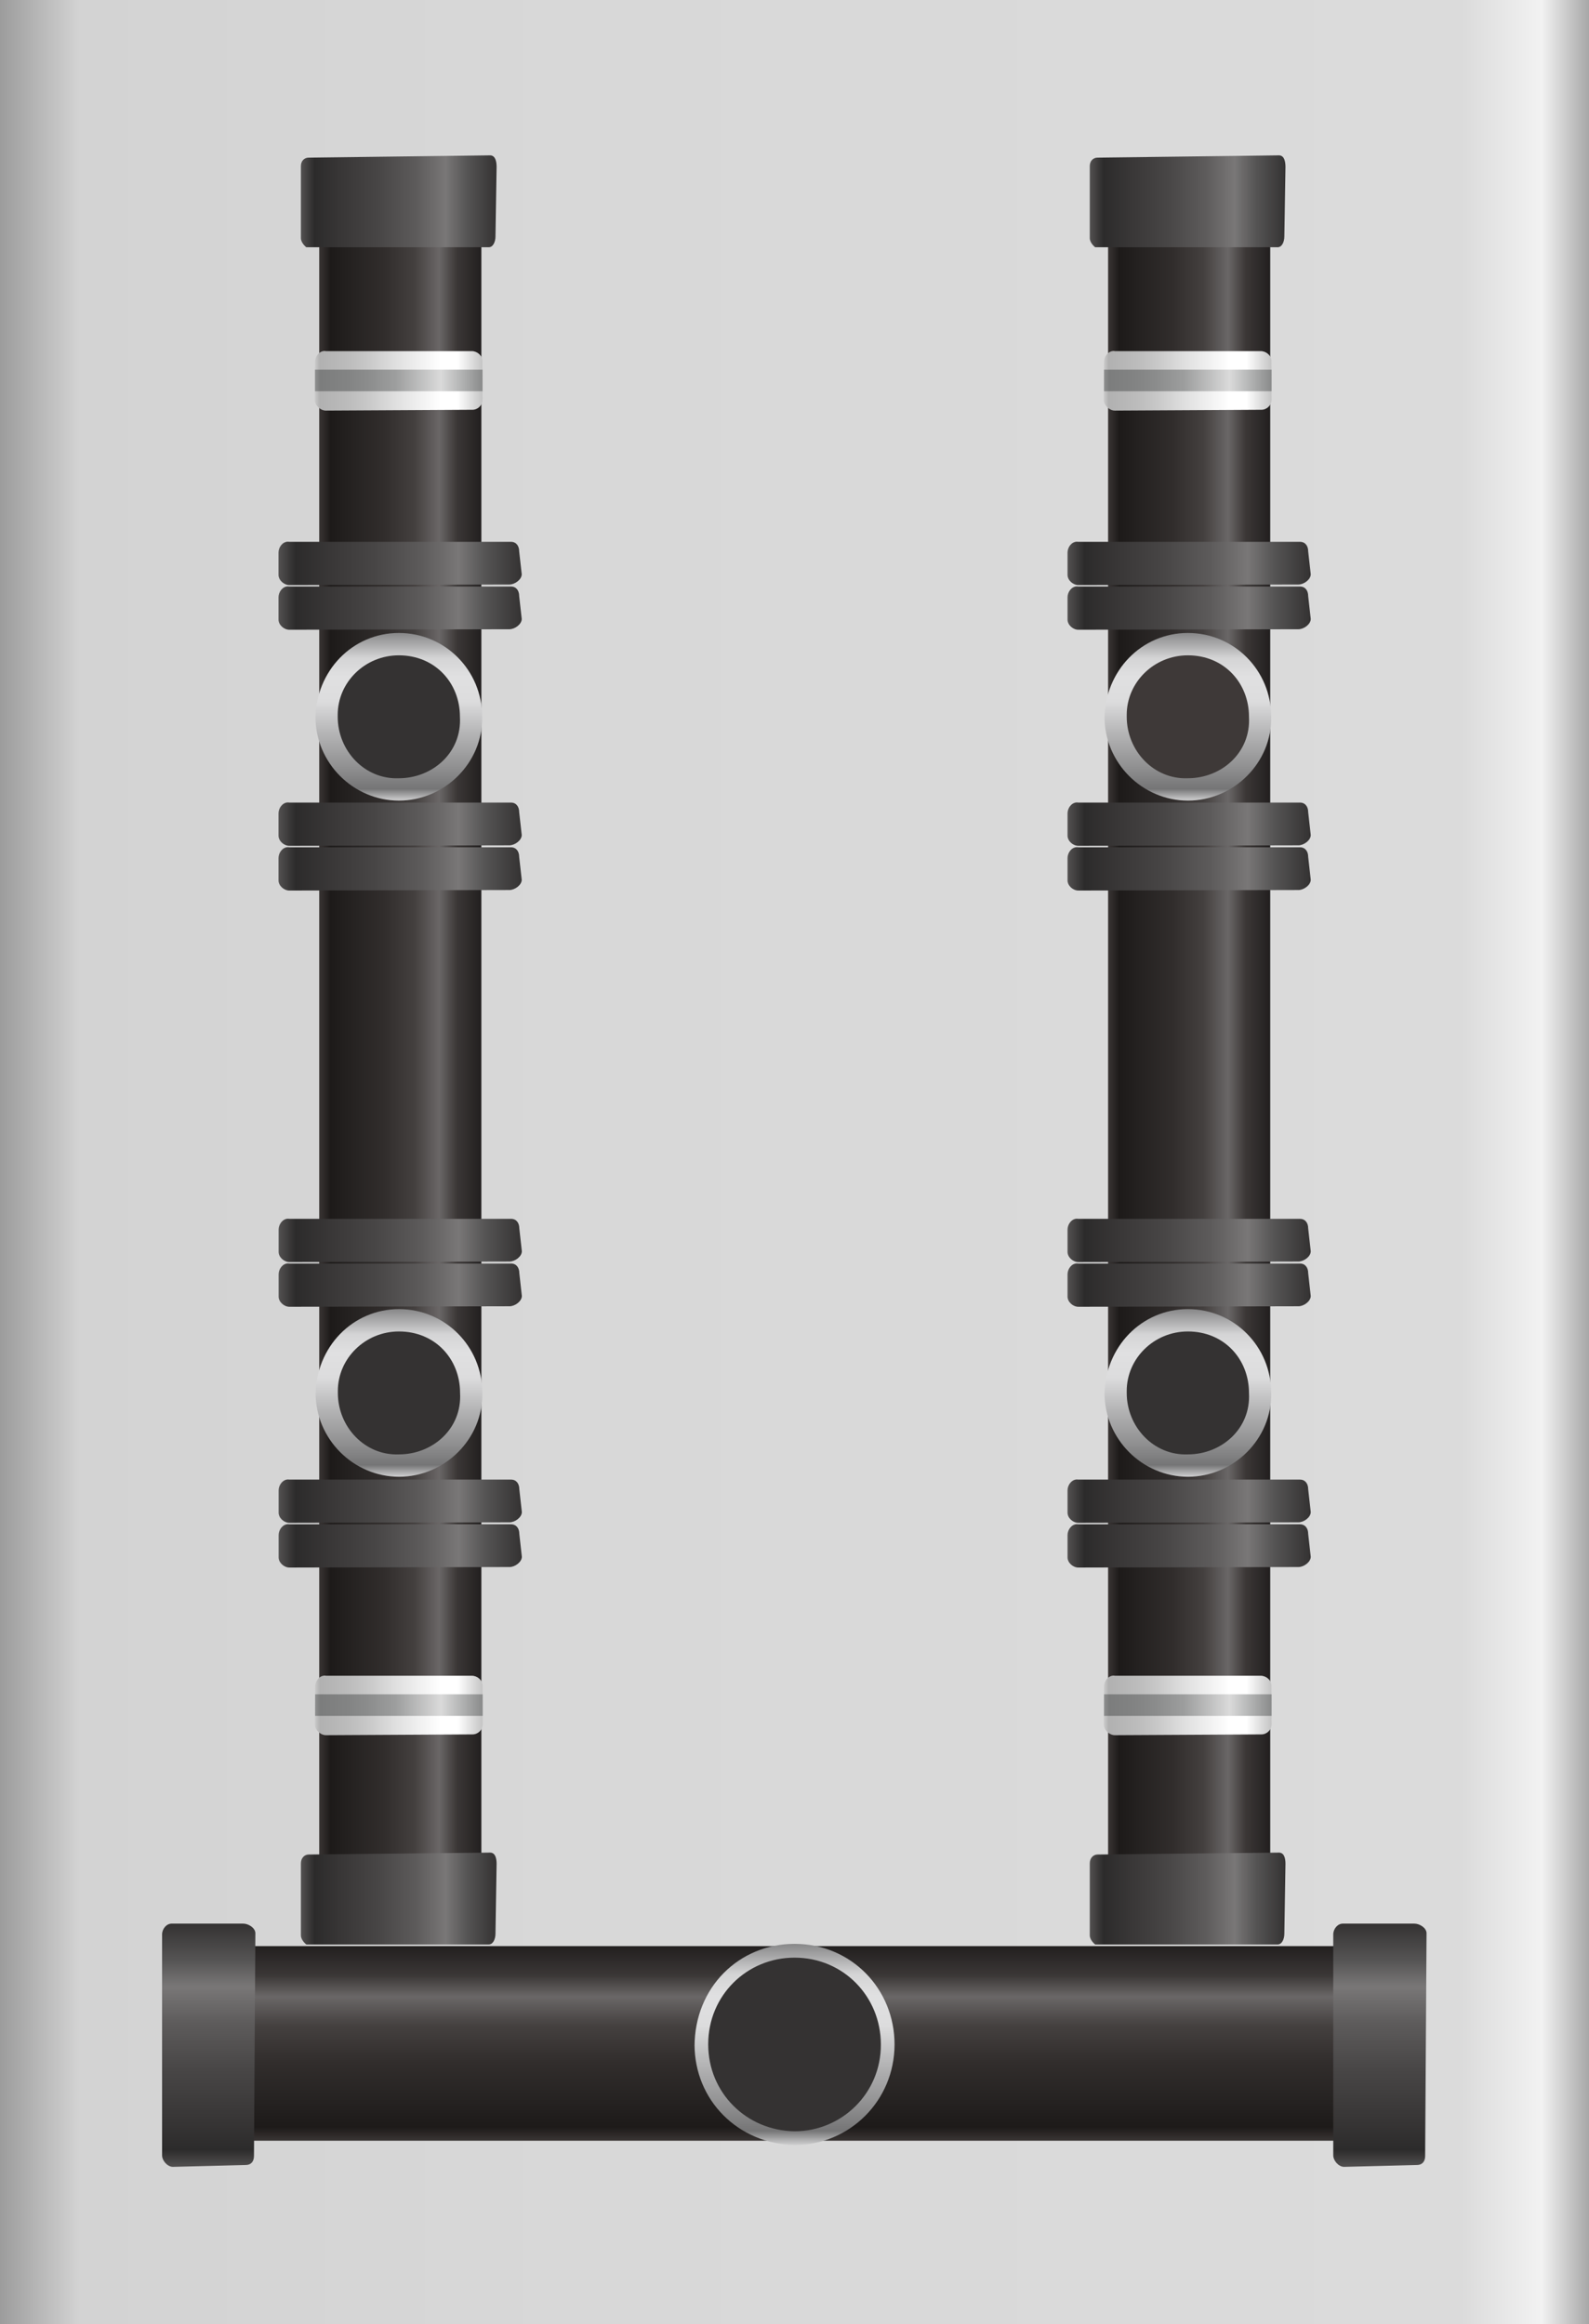 <?xml version="1.0" encoding="utf-8"?>
<!-- Generator: Adobe Illustrator 16.0.0, SVG Export Plug-In . SVG Version: 6.00 Build 0)  -->
<!DOCTYPE svg PUBLIC "-//W3C//DTD SVG 1.1//EN" "http://www.w3.org/Graphics/SVG/1.1/DTD/svg11.dtd">
<svg preserveAspectRatio="none" version="1.1" id="图层_1" xmlns="http://www.w3.org/2000/svg" xmlns:xlink="http://www.w3.org/1999/xlink" x="0px" y="0px"
	 width="220.5px" height="322.5px" viewBox="30 30 220.5 322.5" enable-background="new 30 30 220.5 322.5" xml:space="preserve">
<rect x="30" y="30" width="220.5" height="322.5" fill="#808080" stroke="none"/>
<g id="surface1">
	
		<linearGradient id="SVGID_1_" gradientUnits="userSpaceOnUse" x1="328.612" y1="112.913" x2="34.612" y2="112.913" gradientTransform="matrix(0.75 0 0 -0.75 4.04 275.934)">
		<stop  offset="0" style="stop-color:#A8A8A8"/>
		<stop  offset="0.03" style="stop-color:#F2F2F2"/>
		<stop  offset="0.08" style="stop-color:#DBDBDB"/>
		<stop  offset="0.64" style="stop-color:#D8D8D8"/>
		<stop  offset="0.95" style="stop-color:#D3D3D3"/>
		<stop  offset="1" style="stop-color:#9C9C9C"/>
	</linearGradient>
	<path fill="url(#SVGID_1_)" d="M30,30h220.5v322.5H30V30z"/>
	
		<linearGradient id="SVGID_2_" gradientUnits="userSpaceOnUse" x1="143.114" y1="327.912" x2="143.114" y2="291.912" gradientTransform="matrix(0.75 0 0 -0.75 32.875 545.961)">
		<stop  offset="0" style="stop-color:#221F1F"/>
		<stop  offset="0.15" style="stop-color:#3B3736"/>
		<stop  offset="0.26" style="stop-color:#6A6767"/>
		<stop  offset="0.41" style="stop-color:#44403F"/>
		<stop  offset="0.6" style="stop-color:#312D2C"/>
		<stop  offset="0.8" style="stop-color:#252221"/>
		<stop  offset="0.93" style="stop-color:#1D1A19"/>
		<stop  offset="1" style="stop-color:#3A3534"/>
	</linearGradient>
	<path fill="url(#SVGID_2_)" d="M58.836,300.027h162.75v27H58.836V300.027z"/>
	
		<linearGradient id="SVGID_3_" gradientUnits="userSpaceOnUse" x1="43.244" y1="327.912" x2="43.244" y2="282.912" gradientTransform="matrix(0.75 0 0 -0.75 26.532 542.84)">
		<stop  offset="0" style="stop-color:#343232"/>
		<stop  offset="0.15" style="stop-color:#555454"/>
		<stop  offset="0.26" style="stop-color:#797777"/>
		<stop  offset="0.41" style="stop-color:#5D5B5B"/>
		<stop  offset="0.6" style="stop-color:#484646"/>
		<stop  offset="0.8" style="stop-color:#383636"/>
		<stop  offset="0.93" style="stop-color:#2C2B2B"/>
		<stop  offset="1" style="stop-color:#535151"/>
	</linearGradient>
	<path fill="url(#SVGID_3_)" d="M53.992,296.906h9.75c0.75,0,1.695,0.602,1.695,1.344l-0.195,30.906c0,0.75-0.406,1.246-1.145,1.246
		l-10.105,0.254c-0.75,0-1.5-0.855-1.5-1.598v-30.652c0-0.75,0.59-1.5,1.328-1.5H53.992z"/>
	
		<linearGradient id="SVGID_4_" gradientUnits="userSpaceOnUse" x1="43.244" y1="327.912" x2="43.244" y2="282.912" gradientTransform="matrix(0.75 0 0 -0.75 189.052 542.84)">
		<stop  offset="0" style="stop-color:#343232"/>
		<stop  offset="0.15" style="stop-color:#555454"/>
		<stop  offset="0.26" style="stop-color:#797777"/>
		<stop  offset="0.41" style="stop-color:#5D5B5B"/>
		<stop  offset="0.6" style="stop-color:#484646"/>
		<stop  offset="0.8" style="stop-color:#383636"/>
		<stop  offset="0.93" style="stop-color:#2C2B2B"/>
		<stop  offset="1" style="stop-color:#535151"/>
	</linearGradient>
	<path fill="url(#SVGID_4_)" d="M216.512,296.906h9.75c0.75,0,1.695,0.602,1.695,1.344l-0.195,30.906
		c0,0.75-0.406,1.246-1.145,1.246l-10.105,0.254c-0.75,0-1.5-0.855-1.5-1.598v-30.652c0-0.75,0.59-1.5,1.328-1.5H216.512z"/>
	
		<linearGradient id="SVGID_5_" gradientUnits="userSpaceOnUse" x1="-329.211" y1="66.012" x2="-329.211" y2="96.012" gradientTransform="matrix(0 -0.75 -0.75 0 146.305 -70.924)">
		<stop  offset="0" style="stop-color:#221F1F"/>
		<stop  offset="0.15" style="stop-color:#3B3736"/>
		<stop  offset="0.26" style="stop-color:#6A6767"/>
		<stop  offset="0.41" style="stop-color:#44403F"/>
		<stop  offset="0.6" style="stop-color:#312D2C"/>
		<stop  offset="0.8" style="stop-color:#252221"/>
		<stop  offset="0.93" style="stop-color:#1D1A19"/>
		<stop  offset="1" style="stop-color:#3A3534"/>
	</linearGradient>
	<path fill="url(#SVGID_5_)" d="M74.297,291.109V60.859h22.5v230.25H74.297z"/>
	
		<linearGradient id="SVGID_6_" gradientUnits="userSpaceOnUse" x1="-474.213" y1="59.805" x2="-474.213" y2="96.014" gradientTransform="matrix(0 -0.75 -0.75 0 143.764 -62.234)">
		<stop  offset="0" style="stop-color:#343232"/>
		<stop  offset="0.15" style="stop-color:#555454"/>
		<stop  offset="0.26" style="stop-color:#797777"/>
		<stop  offset="0.41" style="stop-color:#5D5B5B"/>
		<stop  offset="0.6" style="stop-color:#484646"/>
		<stop  offset="0.8" style="stop-color:#383636"/>
		<stop  offset="0.93" style="stop-color:#2C2B2B"/>
		<stop  offset="1" style="stop-color:#535151"/>
	</linearGradient>
	<path fill="url(#SVGID_6_)" d="M71.754,298.301v-9.75c0-0.75,0.488-1.234,1.09-1.234l25.16-0.266c0.75,0,0.906,0.844,0.906,1.555
		l-0.156,9.695c0,0.75-0.332,1.5-0.934,1.5H72.504c0,0-0.75-0.566-0.75-1.281V298.301z"/>
	
		<linearGradient id="SVGID_7_" gradientUnits="userSpaceOnUse" x1="-329.211" y1="66.014" x2="-329.211" y2="96.014" gradientTransform="matrix(0 -0.75 -0.75 0 255.775 -70.924)">
		<stop  offset="0" style="stop-color:#221F1F"/>
		<stop  offset="0.15" style="stop-color:#3B3736"/>
		<stop  offset="0.26" style="stop-color:#6A6767"/>
		<stop  offset="0.41" style="stop-color:#44403F"/>
		<stop  offset="0.6" style="stop-color:#312D2C"/>
		<stop  offset="0.8" style="stop-color:#252221"/>
		<stop  offset="0.93" style="stop-color:#1D1A19"/>
		<stop  offset="1" style="stop-color:#3A3534"/>
	</linearGradient>
	<path fill="url(#SVGID_7_)" d="M183.766,291.109V60.859h22.5v230.25H183.766z"/>
	
		<linearGradient id="SVGID_8_" gradientUnits="userSpaceOnUse" x1="-474.211" y1="59.806" x2="-474.211" y2="96.014" gradientTransform="matrix(0 -0.75 -0.75 0 253.232 -62.233)">
		<stop  offset="0" style="stop-color:#343232"/>
		<stop  offset="0.15" style="stop-color:#555454"/>
		<stop  offset="0.26" style="stop-color:#797777"/>
		<stop  offset="0.41" style="stop-color:#5D5B5B"/>
		<stop  offset="0.6" style="stop-color:#484646"/>
		<stop  offset="0.8" style="stop-color:#383636"/>
		<stop  offset="0.93" style="stop-color:#2C2B2B"/>
		<stop  offset="1" style="stop-color:#535151"/>
	</linearGradient>
	<path fill="url(#SVGID_8_)" d="M181.223,298.301v-9.75c0-0.75,0.488-1.234,1.09-1.234l25.16-0.266c0.75,0,0.906,0.844,0.906,1.555
		l-0.156,9.695c0,0.75-0.328,1.5-0.93,1.5h-25.32c0,0-0.75-0.566-0.75-1.277V298.301z"/>
	
		<linearGradient id="SVGID_9_" gradientUnits="userSpaceOnUse" x1="-474.211" y1="59.805" x2="-474.211" y2="96.014" gradientTransform="matrix(0 -0.75 -0.75 0 143.764 -297.728)">
		<stop  offset="0" style="stop-color:#343232"/>
		<stop  offset="0.15" style="stop-color:#555454"/>
		<stop  offset="0.26" style="stop-color:#797777"/>
		<stop  offset="0.41" style="stop-color:#5D5B5B"/>
		<stop  offset="0.6" style="stop-color:#484646"/>
		<stop  offset="0.8" style="stop-color:#383636"/>
		<stop  offset="0.93" style="stop-color:#2C2B2B"/>
		<stop  offset="1" style="stop-color:#535151"/>
	</linearGradient>
	<path fill="url(#SVGID_9_)" d="M71.754,62.805v-9.75c0-0.75,0.488-1.184,1.09-1.184l25.16-0.316c0.75,0,0.906,0.891,0.906,1.602
		l-0.156,9.648c0,0.75-0.332,1.5-0.934,1.5H72.504c0,0-0.75-0.563-0.75-1.273V62.805z"/>
	
		<linearGradient id="SVGID_10_" gradientUnits="userSpaceOnUse" x1="-474.211" y1="59.806" x2="-474.211" y2="96.014" gradientTransform="matrix(0 -0.75 -0.75 0 253.232 -297.728)">
		<stop  offset="0" style="stop-color:#343232"/>
		<stop  offset="0.15" style="stop-color:#555454"/>
		<stop  offset="0.26" style="stop-color:#797777"/>
		<stop  offset="0.41" style="stop-color:#5D5B5B"/>
		<stop  offset="0.6" style="stop-color:#484646"/>
		<stop  offset="0.8" style="stop-color:#383636"/>
		<stop  offset="0.93" style="stop-color:#2C2B2B"/>
		<stop  offset="1" style="stop-color:#535151"/>
	</linearGradient>
	<path fill="url(#SVGID_10_)" d="M181.223,62.805v-9.75c0-0.75,0.488-1.184,1.09-1.184l25.16-0.316c0.75,0,0.906,0.891,0.906,1.602
		l-0.156,9.648c0,0.75-0.328,1.5-0.93,1.5h-25.32c0,0-0.75-0.563-0.75-1.273V62.805z"/>
	
		<linearGradient id="SVGID_11_" gradientUnits="userSpaceOnUse" x1="53.118" y1="327.915" x2="53.118" y2="290.696" gradientTransform="matrix(0.75 0 0 -0.75 100.418 545.65)">
		<stop  offset="0" style="stop-color:#878788"/>
		<stop  offset="0.15" style="stop-color:#D4D4D5"/>
		<stop  offset="0.26" style="stop-color:#E0E0E1"/>
		<stop  offset="0.41" style="stop-color:#DCDCDD"/>
		<stop  offset="0.6" style="stop-color:#B4B4B5"/>
		<stop  offset="0.8" style="stop-color:#909091"/>
		<stop  offset="0.93" style="stop-color:#757576"/>
		<stop  offset="1" style="stop-color:#CFCFD0"/>
	</linearGradient>
	<path fill="url(#SVGID_11_)" d="M126.379,313.965c0-8.25,6.207-14.25,13.879-14.25c7.871,0,13.875,6.25,13.875,13.957
		c-0.004,7.793-6.219,13.957-13.875,13.957c-7.879-0.164-13.879-6.25-13.879-13.957V313.965z"/>
	
		<linearGradient id="SVGID_12_" gradientUnits="userSpaceOnUse" x1="79.615" y1="323.925" x2="34.615" y2="323.925" gradientTransform="matrix(0.75 0 0 -0.75 42.687 351.11)">
		<stop  offset="0" style="stop-color:#343232"/>
		<stop  offset="0.15" style="stop-color:#555454"/>
		<stop  offset="0.26" style="stop-color:#797777"/>
		<stop  offset="0.41" style="stop-color:#5D5B5B"/>
		<stop  offset="0.6" style="stop-color:#484646"/>
		<stop  offset="0.8" style="stop-color:#383636"/>
		<stop  offset="0.93" style="stop-color:#2C2B2B"/>
		<stop  offset="1" style="stop-color:#535151"/>
	</linearGradient>
	<path fill="url(#SVGID_12_)" d="M70.148,105.176h30.75c0.75,0,1.145,0.586,1.145,1.328l0.355,3.172c0,0.75-0.973,1.43-1.711,1.43
		l-30.539,0.07c-0.75,0-1.5-0.672-1.5-1.414v-3.086c0-0.75,0.563-1.516,1.301-1.516L70.148,105.176z"/>
	
		<linearGradient id="SVGID_13_" gradientUnits="userSpaceOnUse" x1="79.615" y1="323.924" x2="34.615" y2="323.924" gradientTransform="matrix(0.75 0 0 -0.75 42.687 357.312)">
		<stop  offset="0" style="stop-color:#343232"/>
		<stop  offset="0.15" style="stop-color:#555454"/>
		<stop  offset="0.26" style="stop-color:#797777"/>
		<stop  offset="0.41" style="stop-color:#5D5B5B"/>
		<stop  offset="0.6" style="stop-color:#484646"/>
		<stop  offset="0.8" style="stop-color:#383636"/>
		<stop  offset="0.93" style="stop-color:#2C2B2B"/>
		<stop  offset="1" style="stop-color:#535151"/>
	</linearGradient>
	<path fill="url(#SVGID_13_)" d="M70.148,111.379h30.75c0.75,0,1.145,0.586,1.145,1.328l0.355,3.172c0,0.75-0.973,1.43-1.711,1.43
		l-30.539,0.07c-0.75,0-1.5-0.672-1.5-1.414v-3.086c0-0.75,0.563-1.516,1.301-1.516L70.148,111.379z"/>
	
		<linearGradient id="SVGID_14_" gradientUnits="userSpaceOnUse" x1="79.615" y1="323.923" x2="34.615" y2="323.923" gradientTransform="matrix(0.75 0 0 -0.75 42.687 387.293)">
		<stop  offset="0" style="stop-color:#343232"/>
		<stop  offset="0.15" style="stop-color:#555454"/>
		<stop  offset="0.26" style="stop-color:#797777"/>
		<stop  offset="0.41" style="stop-color:#5D5B5B"/>
		<stop  offset="0.6" style="stop-color:#484646"/>
		<stop  offset="0.8" style="stop-color:#383636"/>
		<stop  offset="0.93" style="stop-color:#2C2B2B"/>
		<stop  offset="1" style="stop-color:#535151"/>
	</linearGradient>
	<path fill="url(#SVGID_14_)" d="M70.148,141.359h30.75c0.75,0,1.145,0.586,1.145,1.328l0.355,3.172c0,0.75-0.973,1.43-1.711,1.43
		l-30.539,0.07c-0.75,0-1.5-0.672-1.5-1.414v-3.086c0-0.75,0.563-1.516,1.301-1.516L70.148,141.359z"/>
	
		<linearGradient id="SVGID_15_" gradientUnits="userSpaceOnUse" x1="79.615" y1="323.923" x2="34.615" y2="323.923" gradientTransform="matrix(0.75 0 0 -0.75 42.687 393.496)">
		<stop  offset="0" style="stop-color:#343232"/>
		<stop  offset="0.15" style="stop-color:#555454"/>
		<stop  offset="0.26" style="stop-color:#797777"/>
		<stop  offset="0.41" style="stop-color:#5D5B5B"/>
		<stop  offset="0.6" style="stop-color:#484646"/>
		<stop  offset="0.8" style="stop-color:#383636"/>
		<stop  offset="0.93" style="stop-color:#2C2B2B"/>
		<stop  offset="1" style="stop-color:#535151"/>
	</linearGradient>
	<path fill="url(#SVGID_15_)" d="M70.148,147.563h30.75c0.75,0,1.145,0.586,1.145,1.328l0.355,3.172c0,0.75-0.973,1.43-1.711,1.43
		l-30.539,0.07c-0.75,0-1.5-0.672-1.5-1.414v-3.086c0-0.75,0.563-1.516,1.301-1.516L70.148,147.563z"/>
	
		<linearGradient id="SVGID_16_" gradientUnits="userSpaceOnUse" x1="79.611" y1="323.925" x2="34.611" y2="323.925" gradientTransform="matrix(0.75 0 0 -0.75 42.706 445.049)">
		<stop  offset="0" style="stop-color:#343232"/>
		<stop  offset="0.15" style="stop-color:#555454"/>
		<stop  offset="0.26" style="stop-color:#797777"/>
		<stop  offset="0.41" style="stop-color:#5D5B5B"/>
		<stop  offset="0.6" style="stop-color:#484646"/>
		<stop  offset="0.8" style="stop-color:#383636"/>
		<stop  offset="0.93" style="stop-color:#2C2B2B"/>
		<stop  offset="1" style="stop-color:#535151"/>
	</linearGradient>
	<path fill="url(#SVGID_16_)" d="M70.164,199.113h30.75c0.75,0,1.148,0.586,1.148,1.328l0.352,3.172c0,0.75-0.969,1.43-1.707,1.43
		l-30.543,0.07c-0.75,0-1.5-0.672-1.5-1.414v-3.086c0-0.75,0.566-1.516,1.305-1.516L70.164,199.113z"/>
	
		<linearGradient id="SVGID_17_" gradientUnits="userSpaceOnUse" x1="79.611" y1="323.926" x2="34.611" y2="323.926" gradientTransform="matrix(0.75 0 0 -0.75 42.706 451.252)">
		<stop  offset="0" style="stop-color:#343232"/>
		<stop  offset="0.15" style="stop-color:#555454"/>
		<stop  offset="0.26" style="stop-color:#797777"/>
		<stop  offset="0.41" style="stop-color:#5D5B5B"/>
		<stop  offset="0.6" style="stop-color:#484646"/>
		<stop  offset="0.8" style="stop-color:#383636"/>
		<stop  offset="0.93" style="stop-color:#2C2B2B"/>
		<stop  offset="1" style="stop-color:#535151"/>
	</linearGradient>
	<path fill="url(#SVGID_17_)" d="M70.164,205.316h30.75c0.75,0,1.148,0.586,1.148,1.328l0.352,3.172c0,0.75-0.969,1.43-1.707,1.43
		l-30.543,0.07c-0.75,0-1.5-0.672-1.5-1.414v-3.086c0-0.75,0.566-1.516,1.305-1.516L70.164,205.316z"/>
	
		<linearGradient id="SVGID_18_" gradientUnits="userSpaceOnUse" x1="79.611" y1="323.925" x2="34.611" y2="323.925" gradientTransform="matrix(0.75 0 0 -0.75 42.706 481.231)">
		<stop  offset="0" style="stop-color:#343232"/>
		<stop  offset="0.15" style="stop-color:#555454"/>
		<stop  offset="0.26" style="stop-color:#797777"/>
		<stop  offset="0.41" style="stop-color:#5D5B5B"/>
		<stop  offset="0.6" style="stop-color:#484646"/>
		<stop  offset="0.8" style="stop-color:#383636"/>
		<stop  offset="0.93" style="stop-color:#2C2B2B"/>
		<stop  offset="1" style="stop-color:#535151"/>
	</linearGradient>
	<path fill="url(#SVGID_18_)" d="M70.164,235.297h30.75c0.75,0,1.148,0.586,1.148,1.328l0.352,3.172c0,0.75-0.969,1.43-1.707,1.43
		l-30.543,0.07c-0.75,0-1.5-0.672-1.5-1.414v-3.086c0-0.75,0.566-1.516,1.305-1.516L70.164,235.297z"/>
	
		<linearGradient id="SVGID_19_" gradientUnits="userSpaceOnUse" x1="79.611" y1="323.923" x2="34.611" y2="323.923" gradientTransform="matrix(0.75 0 0 -0.75 42.706 487.434)">
		<stop  offset="0" style="stop-color:#343232"/>
		<stop  offset="0.15" style="stop-color:#555454"/>
		<stop  offset="0.26" style="stop-color:#797777"/>
		<stop  offset="0.41" style="stop-color:#5D5B5B"/>
		<stop  offset="0.6" style="stop-color:#484646"/>
		<stop  offset="0.8" style="stop-color:#383636"/>
		<stop  offset="0.93" style="stop-color:#2C2B2B"/>
		<stop  offset="1" style="stop-color:#535151"/>
	</linearGradient>
	<path fill="url(#SVGID_19_)" d="M70.164,241.5h30.75c0.75,0,1.148,0.586,1.148,1.328l0.352,3.172c0,0.75-0.969,1.43-1.707,1.43
		l-30.543,0.07c-0.75,0-1.5-0.672-1.5-1.414V243c0-0.75,0.566-1.516,1.305-1.516L70.164,241.5z"/>
	
		<linearGradient id="SVGID_20_" gradientUnits="userSpaceOnUse" x1="79.613" y1="323.925" x2="34.613" y2="323.925" gradientTransform="matrix(0.75 0 0 -0.75 152.177 351.11)">
		<stop  offset="0" style="stop-color:#343232"/>
		<stop  offset="0.15" style="stop-color:#555454"/>
		<stop  offset="0.26" style="stop-color:#797777"/>
		<stop  offset="0.41" style="stop-color:#5D5B5B"/>
		<stop  offset="0.6" style="stop-color:#484646"/>
		<stop  offset="0.8" style="stop-color:#383636"/>
		<stop  offset="0.93" style="stop-color:#2C2B2B"/>
		<stop  offset="1" style="stop-color:#535151"/>
	</linearGradient>
	<path fill="url(#SVGID_20_)" d="M179.637,105.176h30.75c0.75,0,1.145,0.586,1.145,1.328l0.355,3.172c0,0.75-0.969,1.43-1.707,1.43
		l-30.543,0.07c-0.75,0-1.5-0.672-1.5-1.414v-3.086c0-0.75,0.566-1.516,1.305-1.516L179.637,105.176z"/>
	
		<linearGradient id="SVGID_21_" gradientUnits="userSpaceOnUse" x1="79.613" y1="323.924" x2="34.613" y2="323.924" gradientTransform="matrix(0.75 0 0 -0.75 152.177 357.312)">
		<stop  offset="0" style="stop-color:#343232"/>
		<stop  offset="0.15" style="stop-color:#555454"/>
		<stop  offset="0.26" style="stop-color:#797777"/>
		<stop  offset="0.41" style="stop-color:#5D5B5B"/>
		<stop  offset="0.6" style="stop-color:#484646"/>
		<stop  offset="0.8" style="stop-color:#383636"/>
		<stop  offset="0.93" style="stop-color:#2C2B2B"/>
		<stop  offset="1" style="stop-color:#535151"/>
	</linearGradient>
	<path fill="url(#SVGID_21_)" d="M179.637,111.379h30.75c0.75,0,1.145,0.586,1.145,1.328l0.355,3.172c0,0.75-0.969,1.43-1.707,1.43
		l-30.543,0.07c-0.75,0-1.5-0.672-1.5-1.414v-3.086c0-0.75,0.566-1.516,1.305-1.516L179.637,111.379z"/>
	
		<linearGradient id="SVGID_22_" gradientUnits="userSpaceOnUse" x1="79.613" y1="323.923" x2="34.613" y2="323.923" gradientTransform="matrix(0.75 0 0 -0.75 152.177 387.293)">
		<stop  offset="0" style="stop-color:#343232"/>
		<stop  offset="0.15" style="stop-color:#555454"/>
		<stop  offset="0.26" style="stop-color:#797777"/>
		<stop  offset="0.41" style="stop-color:#5D5B5B"/>
		<stop  offset="0.6" style="stop-color:#484646"/>
		<stop  offset="0.8" style="stop-color:#383636"/>
		<stop  offset="0.93" style="stop-color:#2C2B2B"/>
		<stop  offset="1" style="stop-color:#535151"/>
	</linearGradient>
	<path fill="url(#SVGID_22_)" d="M179.637,141.359h30.75c0.75,0,1.145,0.586,1.145,1.328l0.355,3.172c0,0.75-0.969,1.43-1.707,1.43
		l-30.543,0.07c-0.75,0-1.5-0.672-1.5-1.414v-3.086c0-0.75,0.566-1.516,1.305-1.516L179.637,141.359z"/>
	
		<linearGradient id="SVGID_23_" gradientUnits="userSpaceOnUse" x1="79.613" y1="323.923" x2="34.613" y2="323.923" gradientTransform="matrix(0.75 0 0 -0.75 152.177 393.496)">
		<stop  offset="0" style="stop-color:#343232"/>
		<stop  offset="0.15" style="stop-color:#555454"/>
		<stop  offset="0.26" style="stop-color:#797777"/>
		<stop  offset="0.41" style="stop-color:#5D5B5B"/>
		<stop  offset="0.6" style="stop-color:#484646"/>
		<stop  offset="0.8" style="stop-color:#383636"/>
		<stop  offset="0.93" style="stop-color:#2C2B2B"/>
		<stop  offset="1" style="stop-color:#535151"/>
	</linearGradient>
	<path fill="url(#SVGID_23_)" d="M179.637,147.563h30.75c0.75,0,1.145,0.586,1.145,1.328l0.355,3.172c0,0.75-0.969,1.43-1.707,1.43
		l-30.543,0.07c-0.75,0-1.5-0.672-1.5-1.414v-3.086c0-0.75,0.566-1.516,1.305-1.516L179.637,147.563z"/>
	
		<linearGradient id="SVGID_24_" gradientUnits="userSpaceOnUse" x1="79.613" y1="323.923" x2="34.613" y2="323.923" gradientTransform="matrix(0.75 0 0 -0.75 152.177 445.049)">
		<stop  offset="0" style="stop-color:#343232"/>
		<stop  offset="0.15" style="stop-color:#555454"/>
		<stop  offset="0.26" style="stop-color:#797777"/>
		<stop  offset="0.41" style="stop-color:#5D5B5B"/>
		<stop  offset="0.6" style="stop-color:#484646"/>
		<stop  offset="0.8" style="stop-color:#383636"/>
		<stop  offset="0.93" style="stop-color:#2C2B2B"/>
		<stop  offset="1" style="stop-color:#535151"/>
	</linearGradient>
	<path fill="url(#SVGID_24_)" d="M179.637,199.117h30.75c0.75,0,1.145,0.582,1.145,1.324l0.355,3.176
		c0,0.75-0.969,1.426-1.707,1.426l-30.543,0.074c-0.75,0-1.5-0.676-1.5-1.418v-3.082c0-0.75,0.566-1.52,1.305-1.52L179.637,199.117z
		"/>
	
		<linearGradient id="SVGID_25_" gradientUnits="userSpaceOnUse" x1="79.613" y1="323.926" x2="34.613" y2="323.926" gradientTransform="matrix(0.75 0 0 -0.75 152.177 451.252)">
		<stop  offset="0" style="stop-color:#343232"/>
		<stop  offset="0.15" style="stop-color:#555454"/>
		<stop  offset="0.26" style="stop-color:#797777"/>
		<stop  offset="0.41" style="stop-color:#5D5B5B"/>
		<stop  offset="0.6" style="stop-color:#484646"/>
		<stop  offset="0.8" style="stop-color:#383636"/>
		<stop  offset="0.93" style="stop-color:#2C2B2B"/>
		<stop  offset="1" style="stop-color:#535151"/>
	</linearGradient>
	<path fill="url(#SVGID_25_)" d="M179.637,205.316h30.75c0.75,0,1.145,0.586,1.145,1.328l0.355,3.172c0,0.75-0.969,1.43-1.707,1.43
		l-30.543,0.07c-0.75,0-1.5-0.672-1.5-1.414v-3.086c0-0.75,0.566-1.516,1.305-1.516L179.637,205.316z"/>
	
		<linearGradient id="SVGID_26_" gradientUnits="userSpaceOnUse" x1="79.613" y1="323.927" x2="34.613" y2="323.927" gradientTransform="matrix(0.75 0 0 -0.75 152.177 481.232)">
		<stop  offset="0" style="stop-color:#343232"/>
		<stop  offset="0.15" style="stop-color:#555454"/>
		<stop  offset="0.26" style="stop-color:#797777"/>
		<stop  offset="0.41" style="stop-color:#5D5B5B"/>
		<stop  offset="0.6" style="stop-color:#484646"/>
		<stop  offset="0.8" style="stop-color:#383636"/>
		<stop  offset="0.93" style="stop-color:#2C2B2B"/>
		<stop  offset="1" style="stop-color:#535151"/>
	</linearGradient>
	<path fill="url(#SVGID_26_)" d="M179.637,235.297h30.75c0.75,0,1.145,0.586,1.145,1.328l0.355,3.172c0,0.75-0.969,1.43-1.707,1.43
		l-30.543,0.07c-0.75,0-1.5-0.672-1.5-1.414v-3.086c0-0.75,0.566-1.516,1.305-1.516L179.637,235.297z"/>
	
		<linearGradient id="SVGID_27_" gradientUnits="userSpaceOnUse" x1="79.613" y1="323.925" x2="34.613" y2="323.925" gradientTransform="matrix(0.75 0 0 -0.75 152.177 487.435)">
		<stop  offset="0" style="stop-color:#343232"/>
		<stop  offset="0.15" style="stop-color:#555454"/>
		<stop  offset="0.26" style="stop-color:#797777"/>
		<stop  offset="0.41" style="stop-color:#5D5B5B"/>
		<stop  offset="0.6" style="stop-color:#484646"/>
		<stop  offset="0.8" style="stop-color:#383636"/>
		<stop  offset="0.93" style="stop-color:#2C2B2B"/>
		<stop  offset="1" style="stop-color:#535151"/>
	</linearGradient>
	<path fill="url(#SVGID_27_)" d="M179.637,241.5h30.75c0.75,0,1.145,0.586,1.145,1.328l0.355,3.172c0,0.75-0.969,1.43-1.707,1.43
		l-30.543,0.07c-0.75,0-1.5-0.672-1.5-1.414V243c0-0.75,0.566-1.516,1.305-1.516L179.637,241.5z"/>
	
		<linearGradient id="SVGID_28_" gradientUnits="userSpaceOnUse" x1="50.035" y1="327.912" x2="50.035" y2="296.897" gradientTransform="matrix(0.75 0 0 -0.75 47.819 363.758)">
		<stop  offset="0" style="stop-color:#878788"/>
		<stop  offset="0.15" style="stop-color:#D4D4D5"/>
		<stop  offset="0.26" style="stop-color:#E0E0E1"/>
		<stop  offset="0.41" style="stop-color:#DCDCDD"/>
		<stop  offset="0.6" style="stop-color:#B4B4B5"/>
		<stop  offset="0.8" style="stop-color:#909091"/>
		<stop  offset="0.93" style="stop-color:#757576"/>
		<stop  offset="1" style="stop-color:#CFCFD0"/>
	</linearGradient>
	<path fill="url(#SVGID_28_)" d="M73.777,129.824c0-6.75,5.164-12,11.566-12c6.434,0,11.566,5.207,11.566,11.629
		c0.117,6.371-5.195,11.633-11.566,11.633c-6.316-0.012-11.566-5.207-11.566-11.633V129.824z"/>
	<path fill="#343232" d="M76.863,129.176c0-4.5,3.781-8.25,8.48-8.25c5.02,0,8.48,3.82,8.48,8.527
		c0.289,4.973-3.813,8.531-8.48,8.531c-4.73,0.191-8.48-3.82-8.48-8.531V129.176z"/>
	
		<linearGradient id="SVGID_29_" gradientUnits="userSpaceOnUse" x1="50.036" y1="327.914" x2="50.036" y2="296.898" gradientTransform="matrix(0.75 0 0 -0.75 47.838 457.576)">
		<stop  offset="0" style="stop-color:#878788"/>
		<stop  offset="0.15" style="stop-color:#D4D4D5"/>
		<stop  offset="0.26" style="stop-color:#E0E0E1"/>
		<stop  offset="0.41" style="stop-color:#DCDCDD"/>
		<stop  offset="0.6" style="stop-color:#B4B4B5"/>
		<stop  offset="0.8" style="stop-color:#909091"/>
		<stop  offset="0.93" style="stop-color:#757576"/>
		<stop  offset="1" style="stop-color:#CFCFD0"/>
	</linearGradient>
	<path fill="url(#SVGID_29_)" d="M73.797,223.641c0-6.75,5.164-12,11.566-12c6.434,0,11.566,5.207,11.566,11.633
		c0.117,6.367-5.195,11.629-11.566,11.629c-6.316-0.012-11.566-5.207-11.566-11.629V223.641z"/>
	<path fill="#343232" d="M76.883,222.992c0-4.5,3.781-8.25,8.48-8.25c5.02,0,8.48,3.82,8.48,8.531
		c0.289,4.969-3.813,8.527-8.48,8.527c-4.73,0.191-8.48-3.816-8.48-8.527V222.992z"/>
	
		<linearGradient id="SVGID_30_" gradientUnits="userSpaceOnUse" x1="50.035" y1="327.914" x2="50.035" y2="296.898" gradientTransform="matrix(0.75 0 0 -0.75 157.309 457.576)">
		<stop  offset="0" style="stop-color:#878788"/>
		<stop  offset="0.15" style="stop-color:#D4D4D5"/>
		<stop  offset="0.26" style="stop-color:#E0E0E1"/>
		<stop  offset="0.41" style="stop-color:#DCDCDD"/>
		<stop  offset="0.6" style="stop-color:#B4B4B5"/>
		<stop  offset="0.8" style="stop-color:#909091"/>
		<stop  offset="0.93" style="stop-color:#757576"/>
		<stop  offset="1" style="stop-color:#CFCFD0"/>
	</linearGradient>
	<path fill="url(#SVGID_30_)" d="M183.27,223.641c0-6.75,5.16-12,11.566-12c6.434,0,11.563,5.207,11.563,11.633
		c0.121,6.367-5.191,11.629-11.563,11.629c-6.316-0.012-11.566-5.207-11.566-11.629V223.641z"/>
	<path fill="#343232" d="M186.352,222.992c0-4.5,3.781-8.25,8.484-8.25c5.016,0,8.48,3.82,8.48,8.531
		c0.285,4.969-3.813,8.527-8.48,8.527c-4.734,0.191-8.484-3.816-8.484-8.527V222.992z"/>
	
		<linearGradient id="SVGID_31_" gradientUnits="userSpaceOnUse" x1="50.035" y1="327.912" x2="50.035" y2="296.897" gradientTransform="matrix(0.75 0 0 -0.75 157.309 363.758)">
		<stop  offset="0" style="stop-color:#878788"/>
		<stop  offset="0.15" style="stop-color:#D4D4D5"/>
		<stop  offset="0.26" style="stop-color:#E0E0E1"/>
		<stop  offset="0.41" style="stop-color:#DCDCDD"/>
		<stop  offset="0.6" style="stop-color:#B4B4B5"/>
		<stop  offset="0.8" style="stop-color:#909091"/>
		<stop  offset="0.93" style="stop-color:#757576"/>
		<stop  offset="1" style="stop-color:#CFCFD0"/>
	</linearGradient>
	<path fill="url(#SVGID_31_)" d="M183.27,129.824c0-6.75,5.16-12,11.566-12c6.434,0,11.563,5.207,11.563,11.629
		c0.121,6.371-5.191,11.633-11.563,11.633c-6.316-0.012-11.566-5.207-11.566-11.633V129.824z"/>
	<path fill="#3E3938" d="M186.352,129.176c0-4.5,3.781-8.25,8.484-8.25c5.016,0,8.48,3.82,8.48,8.527
		c0.285,4.973-3.813,8.531-8.48,8.531c-4.734,0.191-8.484-3.82-8.484-8.531V129.176z"/>
	<path fill="#343232" d="M128.277,313.625c0-6.75,5.355-12,11.98-12c6.77,0,11.977,5.395,11.977,12.047
		c0.043,6.703-5.367,12.047-11.977,12.047c-6.73-0.094-11.98-5.395-11.98-12.047V313.625z"/>
	
		<linearGradient id="SVGID_32_" gradientUnits="userSpaceOnUse" x1="65.613" y1="322.427" x2="34.562" y2="322.427" gradientTransform="matrix(0.75 0 0 -0.75 47.751 324.651)">
		<stop  offset="0" style="stop-color:#C4C4C4"/>
		<stop  offset="0.15" style="stop-color:#FFFFFF"/>
		<stop  offset="0.25" style="stop-color:#FFFFFF"/>
		<stop  offset="0.52" style="stop-color:#DFDFDF"/>
		<stop  offset="0.69" style="stop-color:#C7C7C7"/>
		<stop  offset="0.8" style="stop-color:#BCBCBC"/>
		<stop  offset="0.97" style="stop-color:#B1B1B1"/>
		<stop  offset="1" style="stop-color:#CBCBCB"/>
	</linearGradient>
	<path fill="url(#SVGID_32_)" d="M75.211,78.719h20.25c0.75,0,1.484,0.602,1.484,1.371l0.016,5.379c0,0.75-0.637,1.383-1.402,1.383
		l-20.348,0.117c-0.75,0-1.539-0.742-1.539-1.512l0.039-5.238c0-0.75,0.582-1.523,1.352-1.523L75.211,78.719z"/>
	
		<linearGradient id="SVGID_33_" gradientUnits="userSpaceOnUse" x1="65.613" y1="325.914" x2="34.613" y2="325.914" gradientTransform="matrix(0.75 0 0 -0.75 47.751 327.224)">
		<stop  offset="0" style="stop-color:#898A8A"/>
		<stop  offset="0.15" style="stop-color:#BABBBB"/>
		<stop  offset="0.25" style="stop-color:#DADADA"/>
		<stop  offset="0.52" style="stop-color:#9D9E9E"/>
		<stop  offset="0.69" style="stop-color:#8B8C8C"/>
		<stop  offset="0.8" style="stop-color:#838484"/>
		<stop  offset="0.97" style="stop-color:#7C7D7D"/>
		<stop  offset="1" style="stop-color:#8F9090"/>
	</linearGradient>
	<path fill="url(#SVGID_33_)" d="M73.711,81.289h23.25v3h-23.25V81.289z"/>
	
		<linearGradient id="SVGID_34_" gradientUnits="userSpaceOnUse" x1="65.614" y1="322.431" x2="34.562" y2="322.431" gradientTransform="matrix(0.75 0 0 -0.75 47.77 508.447)">
		<stop  offset="0" style="stop-color:#C4C4C4"/>
		<stop  offset="0.15" style="stop-color:#FFFFFF"/>
		<stop  offset="0.25" style="stop-color:#FFFFFF"/>
		<stop  offset="0.52" style="stop-color:#DFDFDF"/>
		<stop  offset="0.69" style="stop-color:#C7C7C7"/>
		<stop  offset="0.8" style="stop-color:#BCBCBC"/>
		<stop  offset="0.97" style="stop-color:#B1B1B1"/>
		<stop  offset="1" style="stop-color:#CBCBCB"/>
	</linearGradient>
	<path fill="url(#SVGID_34_)" d="M75.23,262.512h20.25c0.75,0,1.484,0.602,1.484,1.375l0.016,5.375c0,0.75-0.637,1.387-1.406,1.387
		l-20.344,0.113c-0.75,0-1.539-0.738-1.539-1.512l0.039-5.238c0-0.75,0.582-1.523,1.352-1.523L75.23,262.512z"/>
	
		<linearGradient id="SVGID_35_" gradientUnits="userSpaceOnUse" x1="65.614" y1="325.912" x2="34.614" y2="325.912" gradientTransform="matrix(0.75 0 0 -0.75 47.77 511.019)">
		<stop  offset="0" style="stop-color:#898A8A"/>
		<stop  offset="0.15" style="stop-color:#BABBBB"/>
		<stop  offset="0.25" style="stop-color:#DADADA"/>
		<stop  offset="0.52" style="stop-color:#9D9E9E"/>
		<stop  offset="0.69" style="stop-color:#8B8C8C"/>
		<stop  offset="0.8" style="stop-color:#838484"/>
		<stop  offset="0.97" style="stop-color:#7C7D7D"/>
		<stop  offset="1" style="stop-color:#8F9090"/>
	</linearGradient>
	<path fill="url(#SVGID_35_)" d="M73.73,265.086h23.25v3H73.73V265.086z"/>
	
		<linearGradient id="SVGID_36_" gradientUnits="userSpaceOnUse" x1="65.611" y1="322.431" x2="34.564" y2="322.431" gradientTransform="matrix(0.75 0 0 -0.75 157.241 508.447)">
		<stop  offset="0" style="stop-color:#C4C4C4"/>
		<stop  offset="0.15" style="stop-color:#FFFFFF"/>
		<stop  offset="0.25" style="stop-color:#FFFFFF"/>
		<stop  offset="0.52" style="stop-color:#DFDFDF"/>
		<stop  offset="0.69" style="stop-color:#C7C7C7"/>
		<stop  offset="0.8" style="stop-color:#BCBCBC"/>
		<stop  offset="0.97" style="stop-color:#B1B1B1"/>
		<stop  offset="1" style="stop-color:#CBCBCB"/>
	</linearGradient>
	<path fill="url(#SVGID_36_)" d="M184.699,262.512h20.25c0.75,0,1.484,0.602,1.484,1.375l0.016,5.375
		c0,0.75-0.637,1.387-1.402,1.387l-20.348,0.113c-0.75,0-1.535-0.738-1.535-1.512l0.035-5.238c0-0.75,0.586-1.523,1.352-1.523
		L184.699,262.512z"/>
	
		<linearGradient id="SVGID_37_" gradientUnits="userSpaceOnUse" x1="65.611" y1="325.912" x2="34.611" y2="325.912" gradientTransform="matrix(0.75 0 0 -0.75 157.241 511.019)">
		<stop  offset="0" style="stop-color:#898A8A"/>
		<stop  offset="0.15" style="stop-color:#BABBBB"/>
		<stop  offset="0.25" style="stop-color:#DADADA"/>
		<stop  offset="0.52" style="stop-color:#9D9E9E"/>
		<stop  offset="0.69" style="stop-color:#8B8C8C"/>
		<stop  offset="0.8" style="stop-color:#838484"/>
		<stop  offset="0.97" style="stop-color:#7C7D7D"/>
		<stop  offset="1" style="stop-color:#8F9090"/>
	</linearGradient>
	<path fill="url(#SVGID_37_)" d="M183.199,265.086h23.25v3h-23.25V265.086z"/>
	
		<linearGradient id="SVGID_38_" gradientUnits="userSpaceOnUse" x1="65.611" y1="322.427" x2="34.564" y2="322.427" gradientTransform="matrix(0.75 0 0 -0.75 157.241 324.651)">
		<stop  offset="0" style="stop-color:#C4C4C4"/>
		<stop  offset="0.15" style="stop-color:#FFFFFF"/>
		<stop  offset="0.25" style="stop-color:#FFFFFF"/>
		<stop  offset="0.52" style="stop-color:#DFDFDF"/>
		<stop  offset="0.69" style="stop-color:#C7C7C7"/>
		<stop  offset="0.8" style="stop-color:#BCBCBC"/>
		<stop  offset="0.97" style="stop-color:#B1B1B1"/>
		<stop  offset="1" style="stop-color:#CBCBCB"/>
	</linearGradient>
	<path fill="url(#SVGID_38_)" d="M184.699,78.719h20.25c0.75,0,1.484,0.602,1.484,1.371l0.016,5.379c0,0.75-0.637,1.383-1.402,1.383
		l-20.348,0.117c-0.75,0-1.535-0.742-1.535-1.512l0.035-5.238c0-0.75,0.586-1.523,1.352-1.523L184.699,78.719z"/>
	
		<linearGradient id="SVGID_39_" gradientUnits="userSpaceOnUse" x1="65.611" y1="325.914" x2="34.611" y2="325.914" gradientTransform="matrix(0.75 0 0 -0.75 157.241 327.224)">
		<stop  offset="0" style="stop-color:#898A8A"/>
		<stop  offset="0.15" style="stop-color:#BABBBB"/>
		<stop  offset="0.25" style="stop-color:#DADADA"/>
		<stop  offset="0.52" style="stop-color:#9D9E9E"/>
		<stop  offset="0.69" style="stop-color:#8B8C8C"/>
		<stop  offset="0.8" style="stop-color:#838484"/>
		<stop  offset="0.97" style="stop-color:#7C7D7D"/>
		<stop  offset="1" style="stop-color:#8F9090"/>
	</linearGradient>
	<path fill="url(#SVGID_39_)" d="M183.199,81.289h23.25v3h-23.25V81.289z"/>
</g>
</svg>
